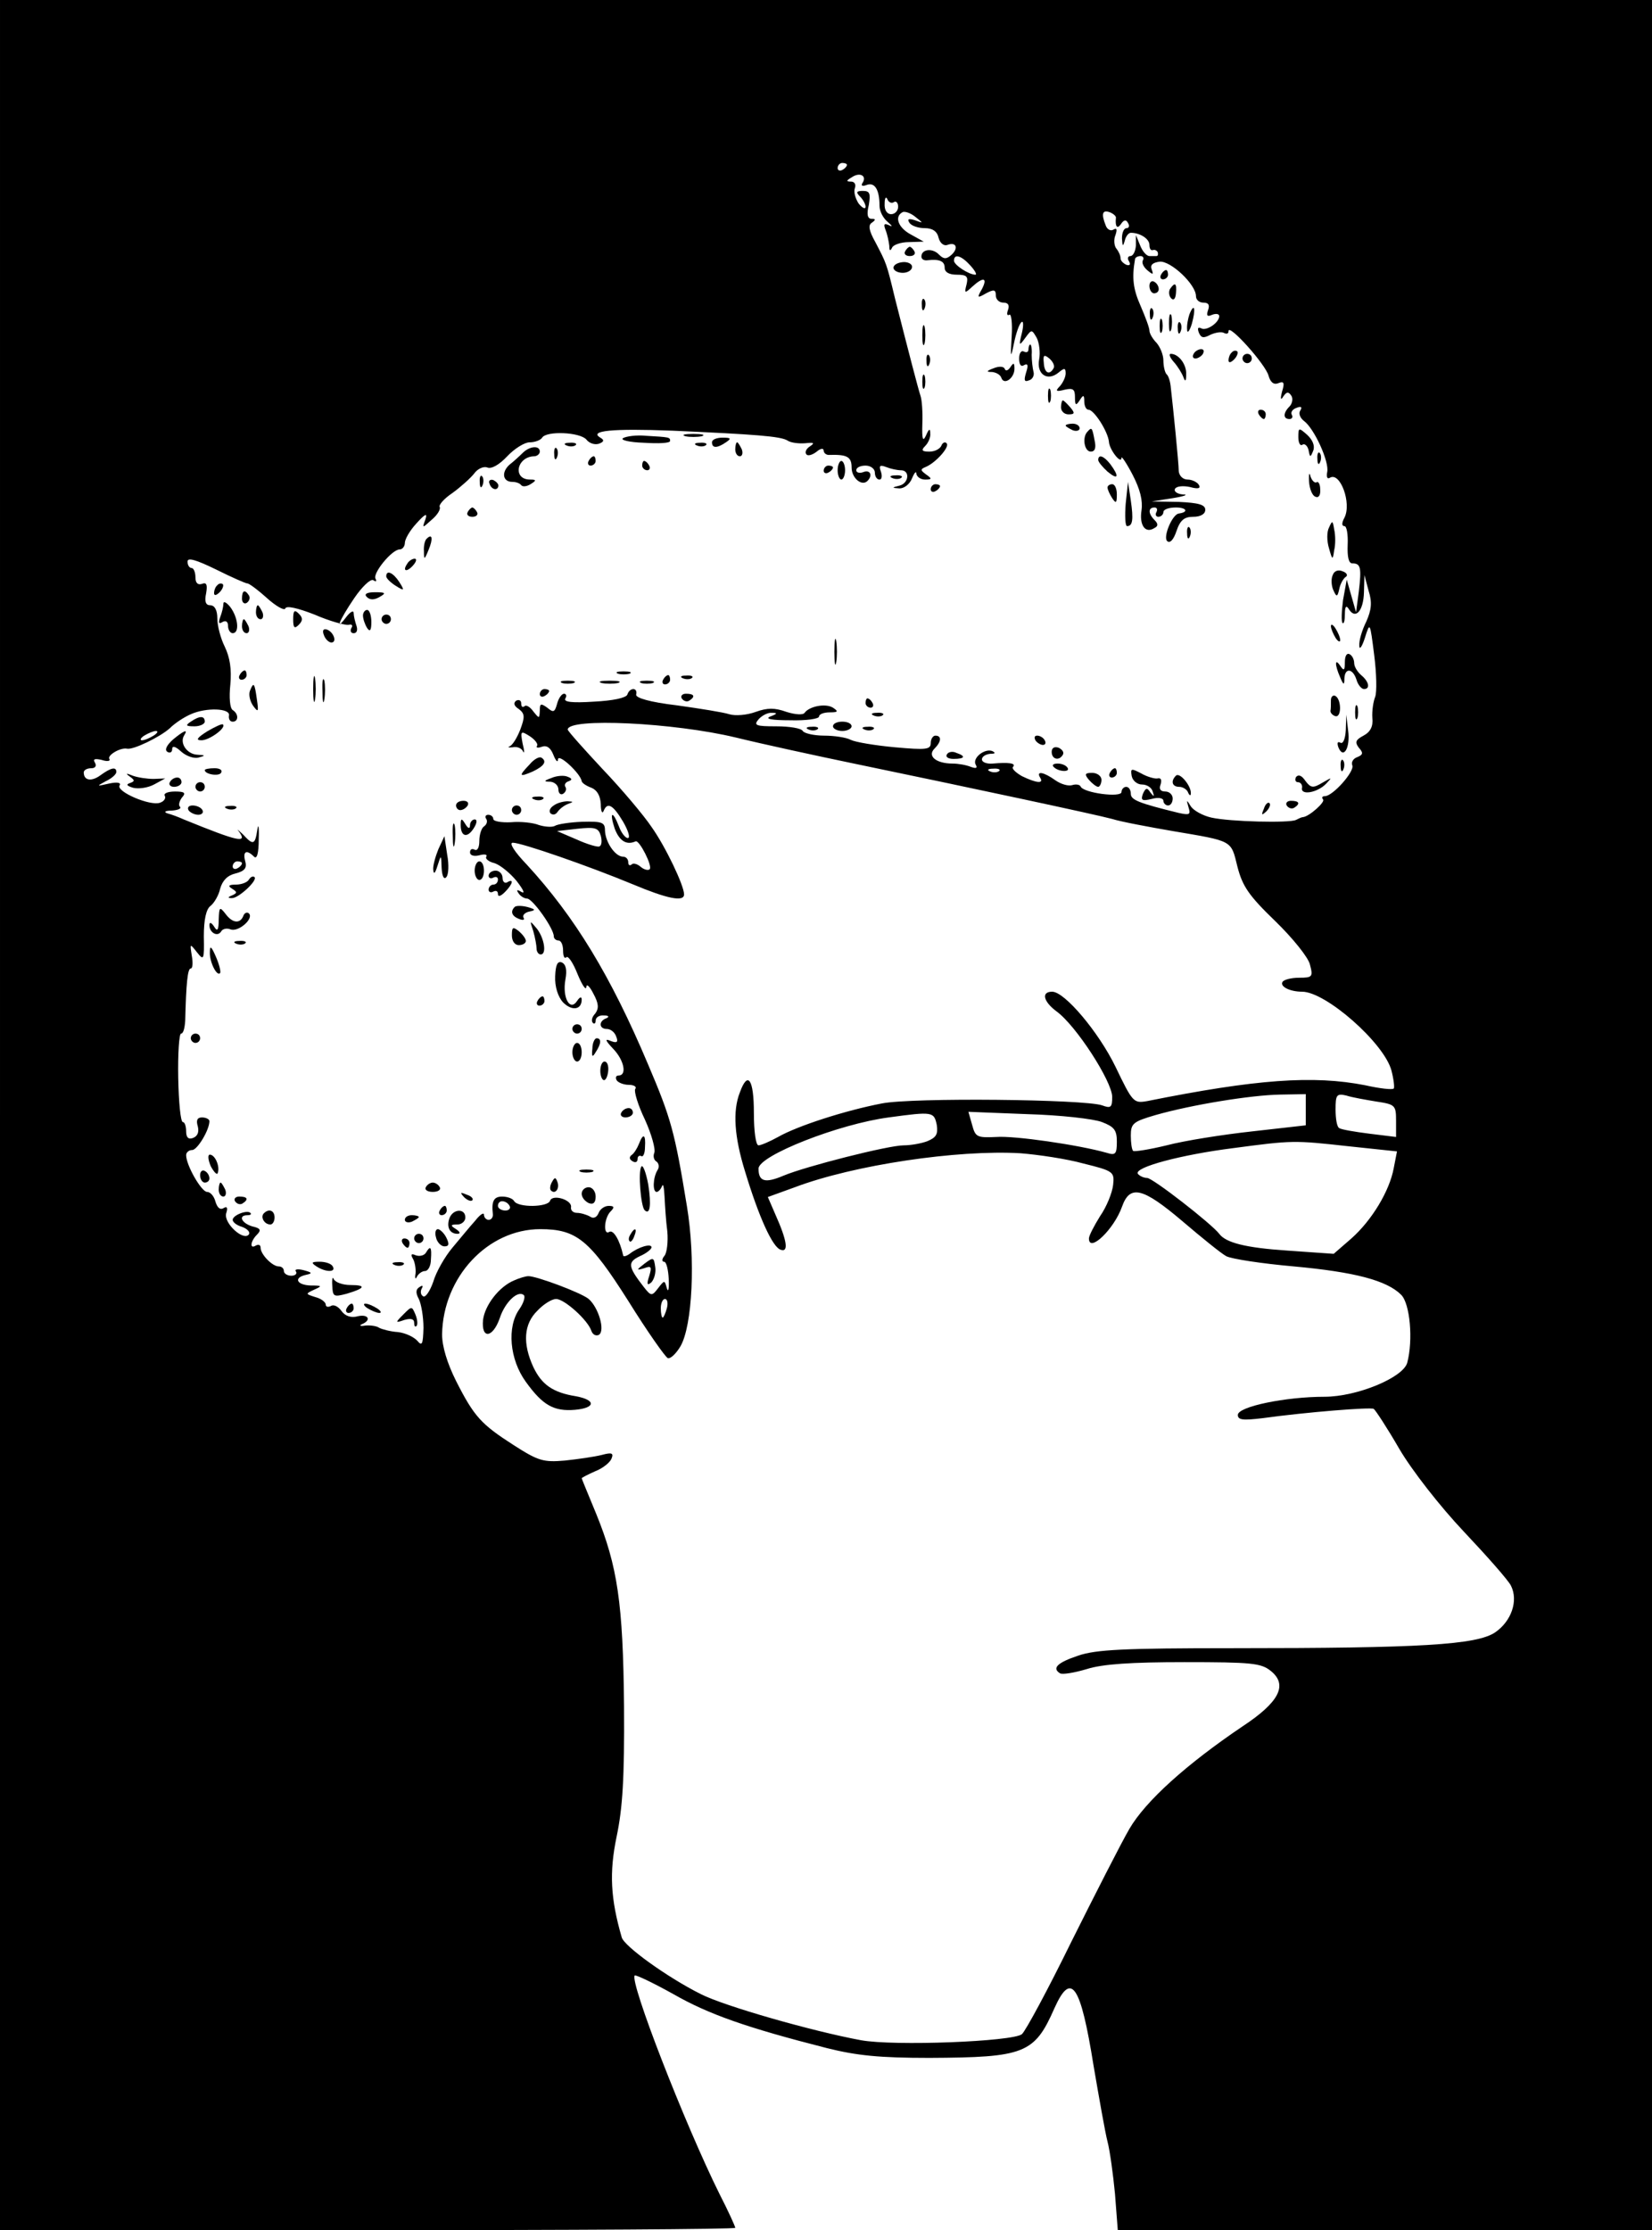 <?xml version="1.0" standalone="no"?>
<!DOCTYPE svg PUBLIC "-//W3C//DTD SVG 20010904//EN"
 "http://www.w3.org/TR/2001/REC-SVG-20010904/DTD/svg10.dtd">
<svg version="1.0" xmlns="http://www.w3.org/2000/svg"
 width="355pt" height="479pt" viewBox="0 0 355 479"
 preserveAspectRatio="xMidYMid meet">

<g transform="translate(0,479) scale(0.1,-0.1)"
fill="#000000" stroke="none">
<path d="M0 2395 l0 -2395 790 0 c435 0 790 2 790 5 0 3 -15 36 -34 73 -74
149 -194 457 -182 469 2 2 40 -16 83 -40 75 -43 157 -72 330 -116 64 -16 113
-21 220 -21 205 1 226 9 269 107 36 80 56 51 84 -124 12 -70 25 -144 30 -163
5 -19 12 -70 16 -112 l6 -78 574 0 574 0 0 2395 0 2395 -1775 0 -1775 0 0
-2395z m1820 2041 c0 -3 -4 -8 -10 -11 -5 -3 -10 -1 -10 4 0 6 5 11 10 11 6 0
10 -2 10 -4z m34 -38 c-5 -7 -1 -9 9 -5 17 6 27 -11 27 -45 0 -12 8 -27 18
-35 9 -8 11 -11 3 -7 -11 5 -13 3 -8 -10 4 -10 7 -25 8 -34 0 -11 2 -12 6 -4
2 6 19 12 36 12 l32 1 -27 15 c-27 14 -37 38 -19 48 4 3 17 -1 27 -9 19 -15
19 -15 0 -8 -13 4 -17 3 -12 -5 4 -7 19 -12 33 -12 17 0 27 -7 30 -21 3 -11
11 -18 19 -15 19 7 24 -7 9 -21 -11 -10 -17 -10 -27 0 -14 15 -38 12 -38 -4 0
-6 6 -9 13 -8 26 3 37 -2 37 -16 0 -10 10 -15 26 -15 22 0 25 -4 21 -21 -5
-19 -4 -20 12 -5 24 22 34 20 21 -5 -11 -19 -10 -20 9 -9 17 9 21 8 21 -5 0
-8 7 -15 16 -15 10 0 14 -5 10 -16 -3 -8 -2 -13 3 -10 4 3 7 -18 5 -47 -3 -47
-2 -48 5 -14 4 20 11 41 16 45 4 4 5 -6 1 -23 -7 -28 -6 -29 7 -11 14 19 14
19 25 0 5 -10 8 -31 5 -46 -6 -32 18 -48 42 -28 12 10 15 10 15 -2 0 -8 -6
-20 -12 -27 -11 -11 -9 -13 10 -8 18 4 22 1 22 -16 0 -18 2 -19 10 -7 8 13 10
12 10 -2 0 -10 4 -18 9 -18 12 0 42 -47 44 -69 1 -17 27 -50 27 -34 0 4 11
-12 24 -37 16 -31 22 -55 19 -76 -5 -32 8 -51 28 -38 8 4 8 9 0 17 -14 14 -14
27 0 27 5 0 7 -4 4 -10 -3 -5 -1 -10 4 -10 6 0 11 5 11 10 0 6 12 10 27 10 23
0 28 -10 6 -13 -14 -2 -34 -50 -25 -59 6 -6 14 3 20 21 8 24 17 31 36 31 16 0
26 6 26 15 0 11 -14 15 -57 17 l-58 1 45 7 c25 4 35 8 22 8 -13 1 -20 7 -17
12 3 6 18 7 32 4 18 -5 24 -3 19 5 -4 6 -15 11 -24 11 -10 0 -18 8 -19 18 0
17 -12 136 -17 179 -1 13 -5 26 -9 29 -4 4 -7 18 -7 30 0 12 -7 29 -15 38 -8
8 -15 20 -15 26 0 6 -9 30 -19 53 -16 36 -19 60 -12 100 0 4 6 7 12 7 5 0 8
-4 5 -9 -3 -5 1 -14 9 -21 13 -11 14 -10 10 1 -4 10 2 15 17 17 24 2 78 -49
78 -74 0 -8 7 -14 16 -14 11 0 14 -5 10 -16 -4 -12 -2 -15 9 -10 8 3 15 2 15
-3 0 -14 -28 -33 -39 -26 -7 3 -8 0 -5 -9 5 -12 10 -13 25 -5 11 5 24 7 29 4
6 -3 10 -2 10 4 0 17 80 -72 86 -96 4 -14 11 -20 21 -16 12 5 14 1 8 -18 -4
-16 -3 -20 3 -10 7 10 11 10 17 1 4 -6 2 -17 -4 -23 -14 -14 -14 -27 0 -27 5
0 8 4 5 9 -3 5 1 12 10 15 10 4 13 2 8 -6 -4 -6 0 -16 8 -22 22 -16 55 -88 50
-110 -2 -10 0 -16 6 -12 22 13 47 -55 31 -86 -6 -11 -6 -18 0 -18 5 0 8 -18 7
-40 -1 -26 2 -40 10 -40 18 0 20 -9 14 -60 l-6 -45 -10 35 -10 35 -8 -44 c-3
-24 -4 -46 -1 -49 3 -3 5 6 5 19 0 17 3 20 9 10 14 -22 31 -3 32 37 l1 37 9
-34 c8 -25 6 -41 -5 -66 -9 -18 -16 -41 -15 -52 0 -10 6 -2 12 17 11 35 11 34
20 -37 5 -39 6 -80 2 -90 -4 -10 -7 -30 -6 -45 2 -18 -4 -30 -19 -38 -17 -9
-19 -14 -10 -26 10 -11 9 -15 -3 -20 -9 -3 -14 -11 -11 -18 5 -13 -42 -66 -59
-66 -6 0 -7 -3 -4 -7 6 -5 -30 -37 -43 -38 -3 0 -9 -3 -15 -6 -13 -7 -142 -4
-182 5 -18 4 -38 15 -44 24 -9 15 -10 15 -5 -2 5 -16 2 -17 -21 -12 -86 21
-103 28 -103 41 0 8 -4 15 -10 15 -5 0 -10 -5 -10 -11 0 -13 -83 -2 -88 12 -2
4 -10 5 -17 3 -8 -3 -24 1 -37 10 -25 18 -42 21 -33 6 9 -14 -8 -12 -39 3 -14
8 -23 17 -19 20 7 8 -10 10 -44 7 -13 -1 -23 3 -23 9 0 6 8 11 18 12 11 0 12
2 4 6 -17 6 -44 -16 -35 -30 4 -7 0 -8 -11 -4 -10 4 -27 7 -39 7 -35 0 -55 16
-39 32 15 15 16 28 2 28 -5 0 -10 -7 -10 -16 0 -14 -10 -15 -77 -9 -43 4 -85
11 -95 16 -9 5 -35 9 -57 9 -22 0 -43 5 -46 10 -3 6 -29 10 -57 10 -44 0 -49
2 -38 15 7 8 20 15 29 14 12 0 12 -2 -4 -8 -12 -5 3 -8 43 -8 34 -1 62 3 62 8
0 5 10 9 23 9 18 0 19 2 7 10 -16 10 -51 3 -61 -11 -3 -5 -20 -4 -39 2 -25 9
-41 9 -66 0 -19 -7 -44 -9 -57 -5 -12 4 -62 12 -112 19 -59 7 -89 16 -88 23 4
16 -14 16 -19 0 -3 -7 -31 -13 -72 -15 -46 -3 -66 -1 -61 7 3 5 2 10 -3 10 -5
0 -12 -10 -15 -22 -5 -18 -8 -19 -21 -8 -14 10 -16 9 -16 -6 -1 -18 -1 -18
-14 -2 -7 10 -16 15 -19 11 -4 -3 -7 -1 -7 6 0 7 -5 9 -11 6 -6 -5 -5 -11 6
-18 13 -10 13 -17 3 -44 -7 -18 -17 -34 -23 -36 -5 -2 -2 -3 7 -2 9 2 19 -2
22 -9 3 -6 3 2 -1 17 -5 27 -4 28 15 16 11 -7 19 -17 16 -21 -3 -4 2 -5 10 -2
11 4 19 -2 25 -17 5 -13 10 -18 10 -10 1 14 49 -31 51 -47 1 -4 10 -10 21 -14
12 -5 19 -17 20 -35 0 -15 3 -22 6 -15 8 20 20 14 42 -23 11 -19 16 -35 10
-35 -5 0 -14 11 -19 25 -14 36 -21 31 -9 -5 10 -26 25 -36 45 -27 8 3 37 -54
30 -60 -3 -3 -12 -1 -19 5 -8 7 -17 9 -20 5 -4 -3 -7 -1 -7 5 0 7 -5 12 -11
12 -17 0 -38 31 -39 56 0 18 -6 20 -49 19 -26 -1 -53 -5 -59 -9 -6 -3 -21 -2
-34 2 -12 5 -40 8 -60 6 -21 -1 -38 2 -38 7 0 5 -5 9 -11 9 -5 0 -8 -4 -4 -9
3 -5 1 -12 -5 -16 -5 -3 -10 -17 -10 -31 0 -14 -4 -22 -10 -19 -6 3 -10 1 -10
-6 0 -6 8 -9 20 -6 11 3 18 2 15 -3 -3 -4 5 -11 18 -14 12 -4 33 -21 47 -38
14 -18 19 -28 11 -24 -10 6 -12 5 -7 -2 4 -7 13 -12 19 -12 12 -1 57 -64 57
-81 0 -5 5 -9 10 -9 6 0 10 -10 10 -22 0 -12 3 -18 7 -14 4 4 15 -13 24 -36
10 -24 18 -36 19 -28 0 8 7 2 15 -14 12 -22 12 -32 4 -43 -7 -7 -9 -16 -5 -20
3 -3 6 -1 6 5 0 7 8 12 18 11 10 0 12 -3 5 -6 -17 -6 -16 -23 1 -23 8 0 17 -7
20 -16 5 -12 2 -15 -11 -10 -14 6 -13 2 5 -17 23 -24 30 -57 11 -57 -5 0 -7
-4 -4 -10 3 -5 15 -10 26 -10 11 0 18 -4 14 -9 -3 -5 6 -35 21 -66 14 -31 23
-63 20 -71 -3 -7 -1 -16 5 -19 5 -4 6 -12 2 -18 -10 -16 -11 -47 -2 -47 4 0 9
6 12 13 2 6 4 -4 5 -23 1 -19 3 -53 6 -75 2 -22 -1 -46 -6 -52 -6 -7 -6 -13
-1 -13 5 0 9 -17 10 -37 1 -21 -1 -30 -4 -20 -5 18 -5 18 -19 0 -13 -17 -15
-17 -30 2 -35 45 -36 54 -9 67 14 6 25 15 25 19 0 9 -28 1 -47 -14 -7 -5 -14
-7 -14 -3 -7 32 -21 56 -30 50 -13 -8 -11 30 3 44 9 9 8 12 -4 12 -9 0 -19 -7
-22 -16 -4 -9 -11 -12 -18 -7 -7 4 -20 8 -28 8 -8 0 -14 5 -13 12 3 16 -40 29
-45 14 -5 -14 -68 -15 -77 -1 -3 6 -15 10 -26 10 -18 0 -23 -10 -20 -37 1 -7
-3 -13 -9 -13 -5 0 -10 5 -10 11 0 6 -9 0 -19 -13 -11 -12 -33 -39 -49 -58
-16 -19 -35 -52 -41 -73 -7 -20 -17 -35 -22 -31 -5 3 -6 10 -3 16 4 7 2 8 -4
4 -9 -5 -9 -13 -2 -26 5 -10 10 -38 10 -62 -1 -35 -3 -40 -13 -28 -7 8 -25 17
-42 19 -16 1 -34 6 -40 9 -5 4 -19 6 -30 5 -11 -2 -14 0 -7 3 21 9 13 22 -9
17 -14 -4 -27 0 -35 11 -7 10 -17 15 -23 11 -6 -3 -11 -2 -11 3 0 5 -10 13
-22 16 -22 7 -22 7 -3 16 18 8 17 9 -7 9 -31 1 -38 17 -10 23 14 3 13 5 -6 10
-12 3 -20 2 -16 -3 3 -5 -2 -9 -10 -9 -9 0 -16 5 -16 10 0 6 -5 10 -11 10 -14
0 -39 26 -39 40 0 6 -4 8 -10 5 -14 -9 -12 9 2 23 10 10 8 14 -10 18 -23 7
-31 24 -10 24 6 0 9 2 6 5 -7 7 -38 -5 -38 -15 0 -5 9 -12 20 -15 11 -4 18
-11 15 -16 -11 -16 -55 24 -49 45 4 12 2 16 -6 11 -7 -4 -13 1 -17 14 -3 12
-11 21 -18 21 -12 0 -45 57 -45 79 0 6 6 11 13 11 11 0 37 43 37 62 0 4 -7 8
-16 8 -10 0 -13 -6 -9 -19 3 -12 0 -21 -10 -25 -10 -4 -15 1 -15 14 0 11 -3
20 -7 20 -5 0 -9 43 -10 95 -1 52 2 95 6 95 5 0 8 12 9 28 2 79 5 112 12 112
4 0 5 12 2 28 -4 26 -4 26 11 7 15 -19 16 -17 15 34 0 36 5 58 14 65 8 6 18
23 21 37 5 18 16 29 33 33 20 5 25 12 21 26 -6 22 3 26 19 10 6 -6 10 7 10 38
1 26 -1 35 -3 20 -5 -33 -9 -34 -31 -10 -10 9 -14 13 -10 8 22 -29 1 -24 -117
24 -11 5 -27 11 -35 13 -9 3 -5 6 9 6 13 1 21 4 18 8 -4 3 -2 12 4 20 9 10 6
13 -15 13 -15 0 -25 -4 -22 -9 3 -5 -1 -12 -10 -15 -21 -8 -95 24 -87 37 4 6
-5 8 -23 4 -27 -6 -27 -6 -7 5 13 6 23 15 23 20 0 12 -12 9 -34 -7 -19 -14
-36 -12 -36 6 0 5 7 9 16 9 9 0 12 5 8 12 -5 8 0 9 14 6 12 -4 20 -3 17 2 -5
8 24 25 38 22 13 -3 71 25 92 44 11 11 31 24 45 30 33 15 86 13 82 -3 -1 -7 2
-13 8 -13 13 0 13 17 0 25 -6 4 -8 27 -5 55 3 33 -1 58 -12 81 -9 18 -16 45
-16 61 0 18 -6 28 -15 28 -10 0 -13 8 -9 26 3 18 1 24 -9 20 -9 -3 -14 2 -14
14 0 11 -4 20 -8 20 -5 0 -9 6 -9 14 0 9 18 4 61 -17 34 -17 64 -30 67 -30 3
1 22 -13 42 -31 20 -18 38 -28 40 -23 2 7 27 1 63 -13 32 -14 65 -23 73 -22 7
2 10 -1 6 -7 -3 -6 -1 -11 5 -11 7 0 9 7 6 16 -3 9 -6 21 -6 27 0 7 -7 3 -15
-7 -27 -36 -16 -8 16 39 17 25 35 42 41 39 6 -4 8 -3 5 3 -7 11 35 63 52 63 6
0 11 7 11 14 0 8 11 27 25 42 19 21 24 23 19 8 -7 -19 -7 -19 14 0 12 10 19
22 17 27 -3 4 9 18 27 30 18 13 39 32 47 42 7 10 20 16 28 13 9 -4 26 6 43 24
15 16 37 30 48 30 12 0 24 5 27 10 9 15 81 12 95 -4 6 -8 18 -12 27 -9 11 4
12 8 3 13 -25 15 25 20 155 15 179 -8 232 -12 247 -21 7 -5 24 -7 38 -6 19 2
22 1 10 -7 -8 -5 -11 -13 -7 -17 3 -4 13 -1 22 6 8 7 15 8 15 2 0 -5 6 -10 13
-9 37 1 47 -4 47 -27 0 -23 22 -41 34 -29 12 12 6 25 -9 19 -8 -3 -15 -1 -15
4 0 6 9 10 20 10 11 0 20 -7 20 -15 0 -8 4 -15 10 -15 5 0 6 8 3 17 -5 13 -2
15 11 10 10 -4 24 -7 32 -7 20 0 17 -28 -3 -33 -17 -4 -17 -5 0 -6 10 0 22 9
27 22 5 12 9 16 9 10 1 -7 9 -13 19 -13 15 0 15 2 2 11 -12 9 -13 11 -1 16 22
9 53 44 45 51 -3 4 -9 1 -11 -5 -3 -7 -14 -13 -26 -13 -16 0 -18 3 -9 12 7 7
12 19 11 27 0 12 -3 10 -9 -4 -7 -15 -9 -9 -8 25 1 25 -1 52 -4 60 -5 15 -25
92 -55 210 -18 75 -18 74 -42 120 -14 25 -16 37 -7 42 8 6 8 8 -1 8 -9 0 -11
10 -6 30 4 25 2 30 -13 30 -14 0 -15 -3 -6 -12 7 -7 12 -17 12 -22 0 -6 -7 -3
-15 7 -7 11 -11 25 -8 33 3 8 -1 14 -8 14 -11 0 -11 2 1 9 17 12 33 4 24 -11z
m67 -42 c5 3 9 -2 9 -10 0 -9 -7 -16 -15 -16 -9 0 -15 9 -14 23 0 12 3 16 6 9
2 -6 9 -10 14 -6z m477 -34 c-2 -19 3 -25 11 -13 6 9 11 10 15 2 4 -6 2 -11
-3 -11 -6 0 -10 -10 -10 -22 1 -17 2 -19 6 -5 2 9 8 17 13 17 20 0 40 -13 40
-26 0 -8 3 -13 8 -11 4 1 8 -1 10 -5 1 -5 0 -8 -3 -8 -3 0 -10 0 -15 0 -6 0
-15 10 -20 23 l-9 22 0 -22 c-1 -13 -6 -23 -12 -23 -5 0 -7 -5 -3 -11 4 -7 2
-10 -5 -8 -7 3 -13 9 -13 14 0 6 -4 15 -9 21 -5 6 -6 20 -2 29 4 12 3 16 -4
12 -6 -4 -14 0 -17 9 -10 25 -7 34 9 28 8 -3 14 -9 13 -12z m-313 -102 c10
-11 15 -20 11 -20 -14 0 -46 21 -46 30 0 16 16 11 35 -10z m179 -221 c-9 -16
-20 -10 -21 12 -2 17 1 18 12 9 8 -7 12 -16 9 -21z m-683 -793 c57 -14 172
-39 254 -56 246 -51 518 -109 555 -119 19 -6 78 -17 130 -26 130 -22 125 -19
139 -76 11 -43 25 -63 82 -118 37 -36 71 -78 74 -93 7 -26 5 -28 -23 -28 -17
0 -33 -4 -36 -9 -6 -10 16 -21 42 -21 51 0 176 -110 192 -169 5 -19 7 -37 5
-39 -3 -3 -30 0 -61 7 -112 22 -235 13 -469 -34 -29 -5 -31 -3 -68 74 -36 74
-109 161 -136 161 -24 0 -19 -21 9 -42 42 -30 120 -151 120 -184 0 -23 -3 -25
-22 -18 -39 13 -407 17 -473 4 -78 -15 -181 -48 -223 -72 -18 -10 -37 -18 -42
-18 -6 0 -10 31 -10 70 0 72 -13 91 -30 44 -16 -40 -12 -96 11 -170 30 -99 59
-162 76 -168 18 -7 15 18 -11 76 l-16 37 58 21 c127 48 350 81 485 73 38 -3
99 -12 135 -22 65 -16 67 -18 64 -46 -2 -17 -14 -47 -28 -67 -13 -21 -24 -42
-24 -48 0 -32 54 20 71 68 17 48 44 42 130 -31 41 -35 83 -69 94 -75 11 -6 77
-16 145 -22 131 -12 200 -30 231 -61 19 -19 26 -97 13 -146 -9 -32 -108 -73
-178 -73 -83 0 -186 -21 -186 -39 0 -11 11 -12 53 -7 94 13 232 24 239 20 4
-3 29 -41 55 -86 27 -46 87 -123 139 -178 50 -53 96 -105 101 -116 16 -32 1
-76 -34 -100 -40 -27 -161 -34 -563 -34 -236 0 -295 -3 -333 -16 -45 -15 -57
-27 -39 -38 5 -3 30 1 57 9 34 11 97 15 210 15 145 0 165 -2 186 -19 37 -30
18 -67 -61 -119 -120 -81 -208 -160 -243 -220 -18 -31 -74 -141 -125 -243 -50
-102 -98 -191 -106 -198 -19 -16 -275 -26 -346 -13 -103 19 -293 73 -344 99
-72 36 -165 103 -170 122 -24 83 -27 139 -11 216 13 62 17 126 16 279 -2 223
-14 302 -60 415 -17 41 -31 75 -31 76 0 1 13 8 29 15 16 6 32 19 35 27 5 12 1
14 -21 8 -16 -4 -51 -9 -79 -12 -46 -4 -57 -1 -110 33 -70 45 -85 61 -124 138
-19 38 -30 74 -30 100 2 123 98 226 211 226 78 0 106 -23 189 -154 41 -66 80
-121 85 -123 6 -2 18 10 27 25 26 44 33 188 14 302 -26 159 -34 188 -83 303
-81 192 -158 318 -261 430 -26 27 -39 47 -30 47 19 0 163 -50 257 -89 74 -31
111 -39 111 -22 0 19 -40 103 -70 145 -16 24 -63 80 -105 124 -41 44 -75 82
-75 85 0 26 228 15 361 -17z m-1251 4 c-8 -5 -19 -10 -25 -10 -5 0 -3 5 5 10
8 5 20 10 25 10 6 0 3 -5 -5 -10z m1817 -76 c-3 -3 -12 -4 -19 -1 -8 3 -5 6 6
6 11 1 17 -2 13 -5z m-859 -162 c-4 -2 -27 5 -49 15 l-42 18 44 5 c38 4 45 2
50 -15 3 -11 2 -21 -3 -23z m-768 -36 c0 -3 -4 -8 -10 -11 -5 -3 -10 -1 -10 4
0 6 5 11 10 11 6 0 10 -2 10 -4z m2286 -530 l0 -33 -115 -13 c-64 -7 -146 -20
-184 -30 -37 -9 -69 -14 -72 -12 -3 3 -5 18 -5 33 0 26 5 30 53 44 77 22 205
43 268 44 l55 1 0 -34z m152 18 c40 -6 42 -8 42 -41 l0 -35 -57 7 c-32 4 -61
9 -65 12 -5 2 -8 20 -8 40 0 31 2 35 23 30 12 -4 41 -9 65 -13z m-945 -50 c3
-20 -1 -27 -20 -35 -13 -5 -36 -9 -51 -9 -33 0 -210 -45 -258 -65 -40 -17 -54
-13 -54 15 0 28 173 96 280 110 95 13 97 12 103 -16z m355 6 c26 -10 32 -17
32 -42 0 -27 -3 -30 -22 -24 -60 17 -198 37 -237 34 -42 -2 -45 0 -52 26 l-8
28 127 -5 c70 -2 142 -10 160 -17z m530 -52 l104 -11 -7 -36 c-9 -49 -47 -112
-91 -151 l-38 -33 -100 7 c-90 6 -132 17 -146 36 -17 22 -143 120 -155 120 -7
0 -16 4 -20 9 -8 14 94 41 205 55 128 17 130 17 248 4z m-1803 -128 c3 -5 -1
-10 -9 -10 -9 0 -16 5 -16 10 0 6 4 10 9 10 6 0 13 -4 16 -10z m338 -220 c-3
-11 -7 -20 -9 -20 -2 0 -4 9 -4 20 0 11 4 20 9 20 5 0 7 -9 4 -20z"/>
<path d="M1945 4250 c-3 -5 1 -10 10 -10 9 0 13 5 10 10 -3 6 -8 10 -10 10 -2
0 -7 -4 -10 -10z"/>
<path d="M1920 4215 c0 -6 9 -11 20 -11 11 0 20 6 20 13 0 6 -9 11 -20 10 -11
-1 -20 -6 -20 -12z"/>
<path d="M2495 4200 c-3 -5 -1 -10 4 -10 6 0 11 5 11 10 0 6 -2 10 -4 10 -3 0
-8 -4 -11 -10z"/>
<path d="M2470 4176 c0 -9 5 -16 10 -16 6 0 10 4 10 9 0 6 -4 13 -10 16 -5 3
-10 -1 -10 -9z"/>
<path d="M2514 4169 c-3 -6 -2 -15 3 -20 5 -5 9 -1 10 11 2 22 -2 25 -13 9z"/>
<path d="M1981 4134 c0 -11 3 -14 6 -6 3 7 2 16 -1 19 -3 4 -6 -2 -5 -13z"/>
<path d="M2471 4114 c0 -11 3 -14 6 -6 3 7 2 16 -1 19 -3 4 -6 -2 -5 -13z"/>
<path d="M2556 4115 c-3 -9 -6 -24 -5 -33 0 -9 5 -4 10 12 9 32 6 48 -5 21z"/>
<path d="M2512 4095 c0 -16 2 -22 5 -12 2 9 2 23 0 30 -3 6 -5 -1 -5 -18z"/>
<path d="M2492 4090 c0 -14 2 -19 5 -12 2 6 2 18 0 25 -3 6 -5 1 -5 -13z"/>
<path d="M1982 4070 c0 -19 2 -27 5 -17 2 9 2 25 0 35 -3 9 -5 1 -5 -18z"/>
<path d="M2531 4084 c0 -11 3 -14 6 -6 3 7 2 16 -1 19 -3 4 -6 -2 -5 -13z"/>
<path d="M2210 4039 c0 -5 -4 -7 -10 -4 -5 3 -10 -3 -10 -15 0 -13 4 -19 11
-14 8 4 9 -1 4 -16 -5 -17 -4 -21 6 -17 8 2 12 11 10 18 -2 8 -4 24 -4 37 1
12 -1 22 -3 22 -2 0 -4 -5 -4 -11z"/>
<path d="M2565 4030 c-3 -5 -2 -10 4 -10 5 0 13 5 16 10 3 6 2 10 -4 10 -5 0
-13 -4 -16 -10z"/>
<path d="M2647 4033 c-4 -3 -7 -11 -7 -17 0 -6 5 -5 12 2 6 6 9 14 7 17 -3 3
-9 2 -12 -2z"/>
<path d="M1991 4014 c0 -11 3 -14 6 -6 3 7 2 16 -1 19 -3 4 -6 -2 -5 -13z"/>
<path d="M2522 4013 c9 -10 18 -25 21 -33 4 -11 6 -9 6 6 1 21 -16 44 -33 44
-5 0 -2 -8 6 -17z"/>
<path d="M2670 4020 c0 -5 5 -10 10 -10 6 0 10 5 10 10 0 6 -4 10 -10 10 -5 0
-10 -4 -10 -10z"/>
<path d="M2135 3999 c-16 -6 -16 -8 -3 -8 9 -1 18 -6 20 -13 6 -16 28 0 28 20
0 13 -2 14 -9 3 -5 -7 -10 -9 -12 -3 -2 5 -12 6 -24 1z"/>
<path d="M1982 3970 c0 -14 2 -19 5 -12 2 6 2 18 0 25 -3 6 -5 1 -5 -13z"/>
<path d="M2252 3940 c0 -14 2 -19 5 -12 2 6 2 18 0 25 -3 6 -5 1 -5 -13z"/>
<path d="M2280 3915 c0 -8 7 -15 16 -15 14 0 14 3 4 15 -7 8 -14 15 -16 15 -2
0 -4 -7 -4 -15z"/>
<path d="M2705 3900 c3 -5 8 -10 11 -10 2 0 4 5 4 10 0 6 -5 10 -11 10 -5 0
-7 -4 -4 -10z"/>
<path d="M2290 3876 c0 -2 7 -6 15 -10 8 -3 15 -1 15 4 0 6 -7 10 -15 10 -8 0
-15 -2 -15 -4z"/>
<path d="M2337 3863 c-12 -12 -7 -43 7 -43 9 0 12 8 8 25 -5 27 -6 28 -15 18z"/>
<path d="M2790 3851 c0 -12 4 -20 9 -16 5 3 11 -3 13 -12 3 -16 4 -16 10 -1 4
10 -1 23 -13 34 -18 16 -19 16 -19 -5z"/>
<path d="M1339 3849 c-7 -4 13 -9 45 -10 31 -2 56 -1 56 4 0 8 -1 8 -52 11
-20 2 -42 -1 -49 -5z"/>
<path d="M1473 3853 c9 -2 25 -2 35 0 9 3 1 5 -18 5 -19 0 -27 -2 -17 -5z"/>
<path d="M1530 3840 c0 -13 11 -13 30 0 12 8 11 10 -7 10 -13 0 -23 -4 -23
-10z"/>
<path d="M1218 3833 c7 -3 16 -2 19 1 4 3 -2 6 -13 5 -11 0 -14 -3 -6 -6z"/>
<path d="M1498 3833 c7 -3 16 -2 19 1 4 3 -2 6 -13 5 -11 0 -14 -3 -6 -6z"/>
<path d="M1580 3825 c0 -8 4 -15 10 -15 5 0 7 7 4 15 -4 8 -8 15 -10 15 -2 0
-4 -7 -4 -15z"/>
<path d="M1123 3817 c-7 -7 -19 -18 -28 -25 -18 -16 -15 -37 6 -37 8 0 16 -3
19 -7 3 -4 12 -3 20 2 13 8 13 10 -1 10 -38 0 -29 49 9 50 6 0 12 5 12 10 0
14 -22 12 -37 -3z"/>
<path d="M1191 3814 c0 -11 3 -14 6 -6 3 7 2 16 -1 19 -3 4 -6 -2 -5 -13z"/>
<path d="M2831 3804 c0 -11 3 -14 6 -6 3 7 2 16 -1 19 -3 4 -6 -2 -5 -13z"/>
<path d="M1265 3800 c-3 -5 -1 -10 4 -10 6 0 11 5 11 10 0 6 -2 10 -4 10 -3 0
-8 -4 -11 -10z"/>
<path d="M2360 3802 c0 -4 9 -15 20 -25 23 -19 26 -11 6 16 -14 18 -26 22 -26
9z"/>
<path d="M1380 3790 c0 -5 5 -10 11 -10 5 0 7 5 4 10 -3 6 -8 10 -11 10 -2 0
-4 -4 -4 -10z"/>
<path d="M1800 3780 c0 -11 4 -20 8 -20 4 0 8 9 8 20 0 11 -4 20 -8 20 -4 0
-8 -9 -8 -20z"/>
<path d="M1770 3779 c0 -5 5 -7 10 -4 6 3 10 8 10 11 0 2 -4 4 -10 4 -5 0 -10
-5 -10 -11z"/>
<path d="M2813 3756 c1 -16 7 -31 14 -33 7 -3 11 4 10 16 0 11 -4 18 -8 15 -4
-2 -10 4 -13 13 -2 10 -4 5 -3 -11z"/>
<path d="M1031 3754 c0 -11 3 -14 6 -6 3 7 2 16 -1 19 -3 4 -6 -2 -5 -13z"/>
<path d="M1918 3763 c7 -3 16 -2 19 1 4 3 -2 6 -13 5 -11 0 -14 -3 -6 -6z"/>
<path d="M1052 3751 c4 -13 18 -16 19 -4 0 4 -5 9 -11 12 -7 2 -11 -2 -8 -8z"/>
<path d="M2000 3739 c0 -5 5 -7 10 -4 6 3 10 8 10 11 0 2 -4 4 -10 4 -5 0 -10
-5 -10 -11z"/>
<path d="M2380 3743 c0 -5 5 -15 10 -23 8 -12 10 -11 10 8 0 12 -4 22 -10 22
-5 0 -10 -3 -10 -7z"/>
<path d="M2419 3708 c-2 -27 -1 -48 3 -48 12 0 14 14 8 55 l-6 40 -5 -47z"/>
<path d="M1005 3690 c-3 -5 1 -10 10 -10 9 0 13 5 10 10 -3 6 -8 10 -10 10 -2
0 -7 -4 -10 -10z"/>
<path d="M2856 3657 c-5 -9 -5 -29 0 -45 7 -25 8 -26 11 -4 3 12 3 32 0 45 -3
19 -4 20 -11 4z"/>
<path d="M2551 3644 c0 -11 3 -14 6 -6 3 7 2 16 -1 19 -3 4 -6 -2 -5 -13z"/>
<path d="M917 3633 c-4 -3 -7 -16 -6 -27 0 -19 1 -19 10 3 10 24 8 36 -4 24z"/>
<path d="M875 3579 c-11 -16 -1 -19 13 -3 7 8 8 14 3 14 -5 0 -13 -5 -16 -11z"/>
<path d="M2864 3555 c-4 -8 -3 -23 1 -32 7 -16 9 -16 13 2 2 11 9 23 14 26 5
3 2 9 -7 12 -9 4 -18 1 -21 -8z"/>
<path d="M830 3552 c0 -4 9 -13 20 -20 19 -12 20 -11 8 8 -13 20 -28 27 -28
12z"/>
<path d="M467 3533 c-4 -3 -7 -11 -7 -17 0 -6 5 -5 12 2 6 6 9 14 7 17 -3 3
-9 2 -12 -2z"/>
<path d="M520 3504 c0 -8 5 -12 10 -9 6 4 8 11 5 16 -9 14 -15 11 -15 -7z"/>
<path d="M788 3508 c7 -7 16 -7 28 0 14 8 13 10 -10 10 -18 0 -24 -4 -18 -10z"/>
<path d="M480 3493 c0 -6 -3 -19 -7 -29 -4 -12 -3 -15 5 -10 7 4 12 1 12 -8 0
-9 5 -16 10 -16 15 0 12 33 -5 56 -8 10 -15 14 -15 7z"/>
<path d="M550 3475 c0 -8 4 -15 10 -15 5 0 7 7 4 15 -4 8 -8 15 -10 15 -2 0
-4 -7 -4 -15z"/>
<path d="M630 3460 c0 -19 3 -21 12 -12 9 9 9 15 0 24 -9 9 -12 7 -12 -12z"/>
<path d="M780 3468 c0 -7 4 -19 9 -27 6 -9 9 -5 9 13 0 14 -4 26 -9 26 -5 0
-9 -6 -9 -12z"/>
<path d="M820 3460 c0 -5 5 -10 10 -10 6 0 10 5 10 10 0 6 -4 10 -10 10 -5 0
-10 -4 -10 -10z"/>
<path d="M520 3445 c0 -8 4 -15 10 -15 5 0 7 7 4 15 -4 8 -8 15 -10 15 -2 0
-4 -7 -4 -15z"/>
<path d="M2860 3445 c0 -5 5 -17 10 -25 5 -8 10 -10 10 -5 0 6 -5 17 -10 25
-5 8 -10 11 -10 5z"/>
<path d="M696 3426 c3 -9 11 -16 16 -16 13 0 5 23 -10 28 -7 2 -10 -2 -6 -12z"/>
<path d="M1793 3390 c0 -25 2 -35 4 -22 2 12 2 32 0 45 -2 12 -4 2 -4 -23z"/>
<path d="M2890 3368 c0 -18 -2 -20 -10 -8 -12 18 -12 2 0 -25 7 -17 9 -17 9
-2 1 23 18 22 26 -3 3 -11 11 -20 16 -20 14 0 11 16 -6 30 -8 7 -15 18 -15 26
0 7 -4 16 -10 19 -6 3 -10 -4 -10 -17z"/>
<path d="M515 3340 c-3 -5 -1 -10 4 -10 6 0 11 5 11 10 0 6 -2 10 -4 10 -3 0
-8 -4 -11 -10z"/>
<path d="M673 3310 c0 -25 2 -35 4 -22 2 12 2 32 0 45 -2 12 -4 2 -4 -23z"/>
<path d="M1328 3343 c6 -2 18 -2 25 0 6 3 1 5 -13 5 -14 0 -19 -2 -12 -5z"/>
<path d="M693 3305 c0 -22 2 -30 4 -17 2 12 2 30 0 40 -3 9 -5 -1 -4 -23z"/>
<path d="M1425 3330 c-3 -5 -1 -10 4 -10 6 0 11 5 11 10 0 6 -2 10 -4 10 -3 0
-8 -4 -11 -10z"/>
<path d="M1468 3333 c7 -3 16 -2 19 1 4 3 -2 6 -13 5 -11 0 -14 -3 -6 -6z"/>
<path d="M1208 3323 c6 -2 18 -2 25 0 6 3 1 5 -13 5 -14 0 -19 -2 -12 -5z"/>
<path d="M1293 3323 c9 -2 25 -2 35 0 9 3 1 5 -18 5 -19 0 -27 -2 -17 -5z"/>
<path d="M1378 3323 c6 -2 18 -2 25 0 6 3 1 5 -13 5 -14 0 -19 -2 -12 -5z"/>
<path d="M537 3306 c-3 -8 0 -22 7 -32 11 -15 12 -13 8 14 -5 36 -7 38 -15 18z"/>
<path d="M1160 3299 c0 -5 5 -7 10 -4 6 3 10 8 10 11 0 2 -4 4 -10 4 -5 0 -10
-5 -10 -11z"/>
<path d="M1465 3290 c4 -6 11 -8 16 -5 14 9 11 15 -7 15 -8 0 -12 -5 -9 -10z"/>
<path d="M2860 3286 c0 -9 0 -19 -1 -23 0 -4 4 -9 10 -11 14 -5 14 35 1 43 -5
3 -10 -1 -10 -9z"/>
<path d="M1860 3280 c0 -5 5 -10 11 -10 5 0 7 5 4 10 -3 6 -8 10 -11 10 -2 0
-4 -4 -4 -10z"/>
<path d="M2912 3260 c0 -14 2 -19 5 -12 2 6 2 18 0 25 -3 6 -5 1 -5 -13z"/>
<path d="M1878 3253 c7 -3 16 -2 19 1 4 3 -2 6 -13 5 -11 0 -14 -3 -6 -6z"/>
<path d="M410 3240 c-12 -8 -11 -10 8 -10 12 0 22 5 22 10 0 13 -11 13 -30 0z"/>
<path d="M2892 3222 c-1 -19 -6 -31 -12 -27 -6 3 -7 -1 -4 -10 11 -27 26 -1
21 36 l-4 34 -1 -33z"/>
<path d="M445 3219 c-22 -14 -25 -19 -12 -19 17 0 54 27 46 34 -2 2 -17 -5
-34 -15z"/>
<path d="M1790 3230 c0 -5 9 -10 20 -10 11 0 20 5 20 10 0 6 -9 10 -20 10 -11
0 -20 -4 -20 -10z"/>
<path d="M1738 3223 c7 -3 16 -2 19 1 4 3 -2 6 -13 5 -11 0 -14 -3 -6 -6z"/>
<path d="M1858 3223 c7 -3 16 -2 19 1 4 3 -2 6 -13 5 -11 0 -14 -3 -6 -6z"/>
<path d="M371 3201 c-13 -12 -18 -22 -11 -26 5 -3 10 -1 10 6 0 8 7 6 19 -5
11 -10 28 -16 38 -13 15 4 15 5 -3 6 -22 1 -39 25 -28 42 9 14 -1 10 -25 -10z"/>
<path d="M2225 3200 c3 -5 11 -10 16 -10 6 0 7 5 4 10 -3 6 -11 10 -16 10 -6
0 -7 -4 -4 -10z"/>
<path d="M2260 3175 c0 -16 16 -20 24 -6 3 5 -1 11 -9 15 -9 3 -15 0 -15 -9z"/>
<path d="M2035 3170 c-4 -6 3 -10 14 -10 25 0 27 6 6 13 -8 4 -17 2 -20 -3z"/>
<path d="M1138 3148 c-24 -25 -23 -28 7 -15 25 12 31 22 18 30 -5 2 -16 -4
-25 -15z"/>
<path d="M2881 3144 c0 -11 3 -14 6 -6 3 7 2 16 -1 19 -3 4 -6 -2 -5 -13z"/>
<path d="M2264 3143 c10 -11 37 -12 30 -2 -3 5 -12 9 -21 9 -9 0 -13 -3 -9 -7z"/>
<path d="M440 3136 c0 -9 30 -14 35 -6 4 6 -3 10 -14 10 -12 0 -21 -2 -21 -4z"/>
<path d="M2385 3130 c-3 -5 -1 -10 4 -10 6 0 11 5 11 10 0 6 -2 10 -4 10 -3 0
-8 -4 -11 -10z"/>
<path d="M2432 3123 c2 -10 12 -18 22 -18 11 0 21 -7 23 -15 4 -12 3 -12 -5
-2 -7 11 -10 10 -16 -3 -5 -14 -2 -16 19 -11 14 4 25 2 25 -4 0 -5 5 -10 10
-10 6 0 10 7 10 15 0 8 -7 15 -16 15 -10 0 -14 5 -10 15 3 10 1 15 -7 13 -6
-1 -23 4 -35 11 -21 11 -23 11 -20 -6z"/>
<path d="M279 3122 c11 -8 11 -10 0 -14 -9 -3 -6 -6 7 -10 12 -3 32 0 45 7
l24 13 -25 -1 c-14 0 -34 3 -45 7 -14 6 -16 5 -6 -2z"/>
<path d="M1185 3119 c-17 -6 -17 -8 -2 -8 9 -1 17 -8 17 -17 0 -8 5 -12 10 -9
6 4 8 10 5 15 -3 4 0 10 7 12 8 3 8 6 -3 10 -7 3 -23 2 -34 -3z"/>
<path d="M2340 3115 c7 -8 16 -15 20 -15 3 0 7 7 7 15 0 8 -9 15 -20 15 -16 0
-17 -3 -7 -15z"/>
<path d="M2527 3124 c-12 -12 -8 -24 7 -24 8 0 17 -6 19 -12 3 -7 6 -8 6 -2 1
16 -24 46 -32 38z"/>
<path d="M2785 3121 c-3 -6 -1 -11 4 -11 6 0 10 -6 9 -12 -4 -17 33 -11 52 9
13 14 13 14 -8 2 -20 -12 -25 -12 -37 4 -8 12 -15 14 -20 8z"/>
<path d="M365 3110 c-3 -5 1 -10 9 -10 9 0 16 5 16 10 0 6 -4 10 -9 10 -6 0
-13 -4 -16 -10z"/>
<path d="M420 3100 c0 -5 5 -10 10 -10 6 0 10 5 10 10 0 6 -4 10 -10 10 -5 0
-10 -4 -10 -10z"/>
<path d="M1148 3073 c7 -3 16 -2 19 1 4 3 -2 6 -13 5 -11 0 -14 -3 -6 -6z"/>
<path d="M980 3060 c0 -5 4 -10 9 -10 6 0 13 5 16 10 3 6 -1 10 -9 10 -9 0
-16 -4 -16 -10z"/>
<path d="M1190 3060 c-8 -5 -11 -12 -7 -17 5 -4 11 -3 15 3 4 6 14 14 22 17
13 5 13 5 0 6 -8 0 -22 -3 -30 -9z"/>
<path d="M2716 3053 c-6 -14 -5 -15 5 -6 7 7 10 15 7 18 -3 3 -9 -2 -12 -12z"/>
<path d="M2765 3060 c4 -6 11 -8 16 -5 14 9 11 15 -7 15 -8 0 -12 -5 -9 -10z"/>
<path d="M405 3050 c3 -5 13 -10 21 -10 8 0 12 5 9 10 -3 6 -13 10 -21 10 -8
0 -12 -4 -9 -10z"/>
<path d="M488 3053 c7 -3 16 -2 19 1 4 3 -2 6 -13 5 -11 0 -14 -3 -6 -6z"/>
<path d="M1100 3050 c0 -5 5 -10 10 -10 6 0 10 5 10 10 0 6 -4 10 -10 10 -5 0
-10 -4 -10 -10z"/>
<path d="M973 2995 c0 -22 2 -30 4 -17 2 12 2 30 0 40 -3 9 -5 -1 -4 -23z"/>
<path d="M990 3018 c0 -25 14 -29 28 -7 7 11 8 19 2 19 -5 0 -10 -6 -10 -12 0
-9 -4 -8 -10 2 -8 13 -10 13 -10 -2z"/>
<path d="M942 2966 c-6 -15 -12 -35 -11 -44 1 -11 4 -8 9 8 8 25 8 25 9 -4 1
-18 5 -26 10 -20 5 5 6 27 2 48 l-6 40 -13 -28z"/>
<path d="M1020 2920 c0 -11 5 -20 10 -20 6 0 10 9 10 20 0 11 -4 20 -10 20 -5
0 -10 -9 -10 -20z"/>
<path d="M1050 2909 c0 -5 5 -7 10 -4 6 3 10 1 10 -4 0 -6 -4 -11 -10 -11 -5
0 -10 -5 -10 -11 0 -5 5 -7 10 -4 6 3 10 1 10 -5 0 -7 6 -5 15 4 17 17 20 30
5 21 -5 -3 -10 1 -10 9 0 9 -7 16 -15 16 -8 0 -15 -5 -15 -11z"/>
<path d="M535 2901 c-3 -6 -16 -11 -28 -11 -16 0 -18 -3 -8 -9 11 -7 11 -9 0
-14 -10 -4 -10 -6 -1 -6 14 -1 56 38 49 45 -3 3 -8 1 -12 -5z"/>
<path d="M1106 2842 c-10 -10 -6 -20 10 -26 8 -3 12 -2 9 3 -3 5 3 11 12 13
15 3 14 5 -4 10 -12 3 -24 3 -27 0z"/>
<path d="M470 2815 c0 -23 -3 -27 -10 -15 -6 9 -10 10 -10 3 0 -16 17 -26 25
-14 3 6 12 8 20 5 17 -7 51 23 40 34 -4 4 -10 1 -12 -5 -7 -18 -24 -16 -39 5
-12 15 -13 14 -14 -13z"/>
<path d="M1146 2790 c4 -14 7 -31 7 -37 0 -7 4 -13 9 -13 13 0 8 34 -8 55 -16
19 -16 19 -8 -5z"/>
<path d="M1100 2781 c0 -12 6 -21 15 -21 8 0 15 4 15 9 0 5 -7 14 -15 21 -13
10 -15 9 -15 -9z"/>
<path d="M508 2763 c7 -3 16 -2 19 1 4 3 -2 6 -13 5 -11 0 -14 -3 -6 -6z"/>
<path d="M451 2745 c-1 -21 15 -53 22 -45 2 3 -2 19 -9 35 -10 23 -13 25 -13
10z"/>
<path d="M1193 2693 c-1 -22 6 -44 17 -56 19 -19 40 -16 40 6 0 7 -4 6 -10 -3
-15 -23 -32 7 -25 46 4 21 1 33 -8 37 -9 3 -13 -5 -14 -30z"/>
<path d="M1155 2640 c-3 -5 -1 -10 4 -10 6 0 11 5 11 10 0 6 -2 10 -4 10 -3 0
-8 -4 -11 -10z"/>
<path d="M1230 2580 c0 -5 5 -10 10 -10 6 0 10 5 10 10 0 6 -4 10 -10 10 -5 0
-10 -4 -10 -10z"/>
<path d="M410 2560 c0 -5 5 -10 10 -10 6 0 10 5 10 10 0 6 -4 10 -10 10 -5 0
-10 -4 -10 -10z"/>
<path d="M1273 2538 c-2 -18 0 -20 7 -8 12 18 13 30 2 30 -4 0 -9 -10 -9 -22z"/>
<path d="M1230 2530 c0 -11 5 -20 10 -20 6 0 10 9 10 20 0 11 -4 20 -10 20 -5
0 -10 -9 -10 -20z"/>
<path d="M1290 2490 c0 -11 4 -20 8 -20 4 0 8 9 9 20 1 11 -2 20 -8 20 -5 0
-9 -9 -9 -20z"/>
<path d="M1335 2400 c-3 -5 1 -10 9 -10 9 0 16 5 16 10 0 6 -4 10 -9 10 -6 0
-13 -4 -16 -10z"/>
<path d="M1373 2333 c-4 -10 -11 -21 -16 -24 -5 -4 -5 -9 2 -13 6 -4 11 -2 11
4 0 6 3 9 8 7 4 -3 8 6 8 19 2 28 -4 31 -13 7z"/>
<path d="M453 2285 c7 -13 14 -20 15 -14 5 14 -6 39 -17 39 -5 0 -4 -11 2 -25z"/>
<path d="M1378 2284 c-7 -11 -1 -84 7 -93 12 -12 15 11 8 55 -5 27 -12 44 -15
38z"/>
<path d="M430 2266 c0 -9 5 -16 10 -16 6 0 10 4 10 9 0 6 -4 13 -10 16 -5 3
-10 -1 -10 -9z"/>
<path d="M1248 2273 c6 -2 18 -2 25 0 6 3 1 5 -13 5 -14 0 -19 -2 -12 -5z"/>
<path d="M1186 2251 c-4 -7 -5 -15 -2 -18 9 -9 19 4 14 18 -4 11 -6 11 -12 0z"/>
<path d="M470 2235 c0 -8 4 -15 10 -15 5 0 7 7 4 15 -4 8 -8 15 -10 15 -2 0
-4 -7 -4 -15z"/>
<path d="M915 2240 c-3 -5 3 -10 15 -10 12 0 18 5 15 10 -3 6 -10 10 -15 10
-5 0 -12 -4 -15 -10z"/>
<path d="M1250 2226 c0 -8 7 -16 15 -20 10 -4 15 1 15 14 0 11 -7 20 -15 20
-8 0 -15 -6 -15 -14z"/>
<path d="M997 2219 c7 -7 15 -10 18 -7 3 3 -2 9 -12 12 -14 6 -15 5 -6 -5z"/>
<path d="M505 2210 c4 -6 11 -8 16 -5 14 9 11 15 -7 15 -8 0 -12 -5 -9 -10z"/>
<path d="M945 2190 c-3 -5 -1 -10 4 -10 6 0 11 5 11 10 0 6 -2 10 -4 10 -3 0
-8 -4 -11 -10z"/>
<path d="M567 2184 c-8 -8 1 -24 14 -24 5 0 9 7 9 15 0 15 -12 20 -23 9z"/>
<path d="M966 2174 c-7 -19 0 -34 17 -34 7 0 6 4 -3 10 -13 8 -12 10 3 10 9 0
17 7 17 15 0 20 -26 19 -34 -1z"/>
<path d="M870 2170 c0 -5 7 -7 15 -4 8 4 15 8 15 10 0 2 -7 4 -15 4 -8 0 -15
-4 -15 -10z"/>
<path d="M937 2132 c2 -10 11 -19 18 -19 10 0 11 5 4 19 -5 10 -14 18 -18 18
-5 0 -7 -8 -4 -18z"/>
<path d="M1355 2139 c-4 -6 -5 -12 -2 -15 2 -3 7 2 10 11 7 17 1 20 -8 4z"/>
<path d="M890 2130 c0 -5 5 -10 10 -10 6 0 10 5 10 10 0 6 -4 10 -10 10 -5 0
-10 -4 -10 -10z"/>
<path d="M865 2120 c3 -5 8 -10 11 -10 2 0 4 5 4 10 0 6 -5 10 -11 10 -5 0 -7
-4 -4 -10z"/>
<path d="M915 2099 c-4 -6 -14 -8 -22 -5 -9 4 -11 2 -6 -7 4 -6 7 -21 6 -32
-2 -11 0 -14 3 -7 3 6 11 12 17 12 7 0 13 11 13 25 2 27 -1 31 -11 14z"/>
<path d="M1385 2076 c-18 -14 -18 -15 -1 -10 16 6 17 3 11 -17 -6 -18 -4 -21
5 -13 6 7 10 21 8 33 -3 21 -4 21 -23 7z"/>
<path d="M680 2070 c20 -13 43 -13 35 0 -3 6 -16 10 -28 10 -18 0 -19 -2 -7
-10z"/>
<path d="M848 2073 c7 -3 16 -2 19 1 4 3 -2 6 -13 5 -11 0 -14 -3 -6 -6z"/>
<path d="M714 2029 c1 -24 3 -25 30 -18 41 12 44 19 9 19 -17 0 -33 6 -36 13
-2 6 -4 0 -3 -14z"/>
<path d="M745 1980 c-3 -5 -1 -10 4 -10 6 0 11 5 11 10 0 6 -2 10 -4 10 -3 0
-8 -4 -11 -10z"/>
<path d="M790 1980 c8 -5 20 -10 25 -10 6 0 3 5 -5 10 -8 5 -19 10 -25 10 -5
0 -3 -5 5 -10z"/>
<path d="M867 1967 c-18 -18 -18 -19 2 -12 14 4 21 2 21 -6 0 -7 2 -10 5 -7 3
3 2 14 -2 24 -8 19 -8 19 -26 1z"/>
<path d="M1105 2040 c-32 -13 -63 -53 -67 -85 -4 -42 21 -39 36 4 11 34 39 61
52 49 3 -4 -1 -17 -10 -30 -27 -38 -21 -108 14 -156 36 -50 60 -64 106 -60 44
4 45 21 2 29 -50 8 -74 25 -92 63 -23 50 -21 92 9 121 13 14 31 25 40 25 18 0
69 -46 76 -69 3 -8 10 -11 16 -8 14 9 -1 59 -22 77 -15 13 -114 50 -130 49 -5
0 -19 -4 -30 -9z"/>
</g>
</svg>
